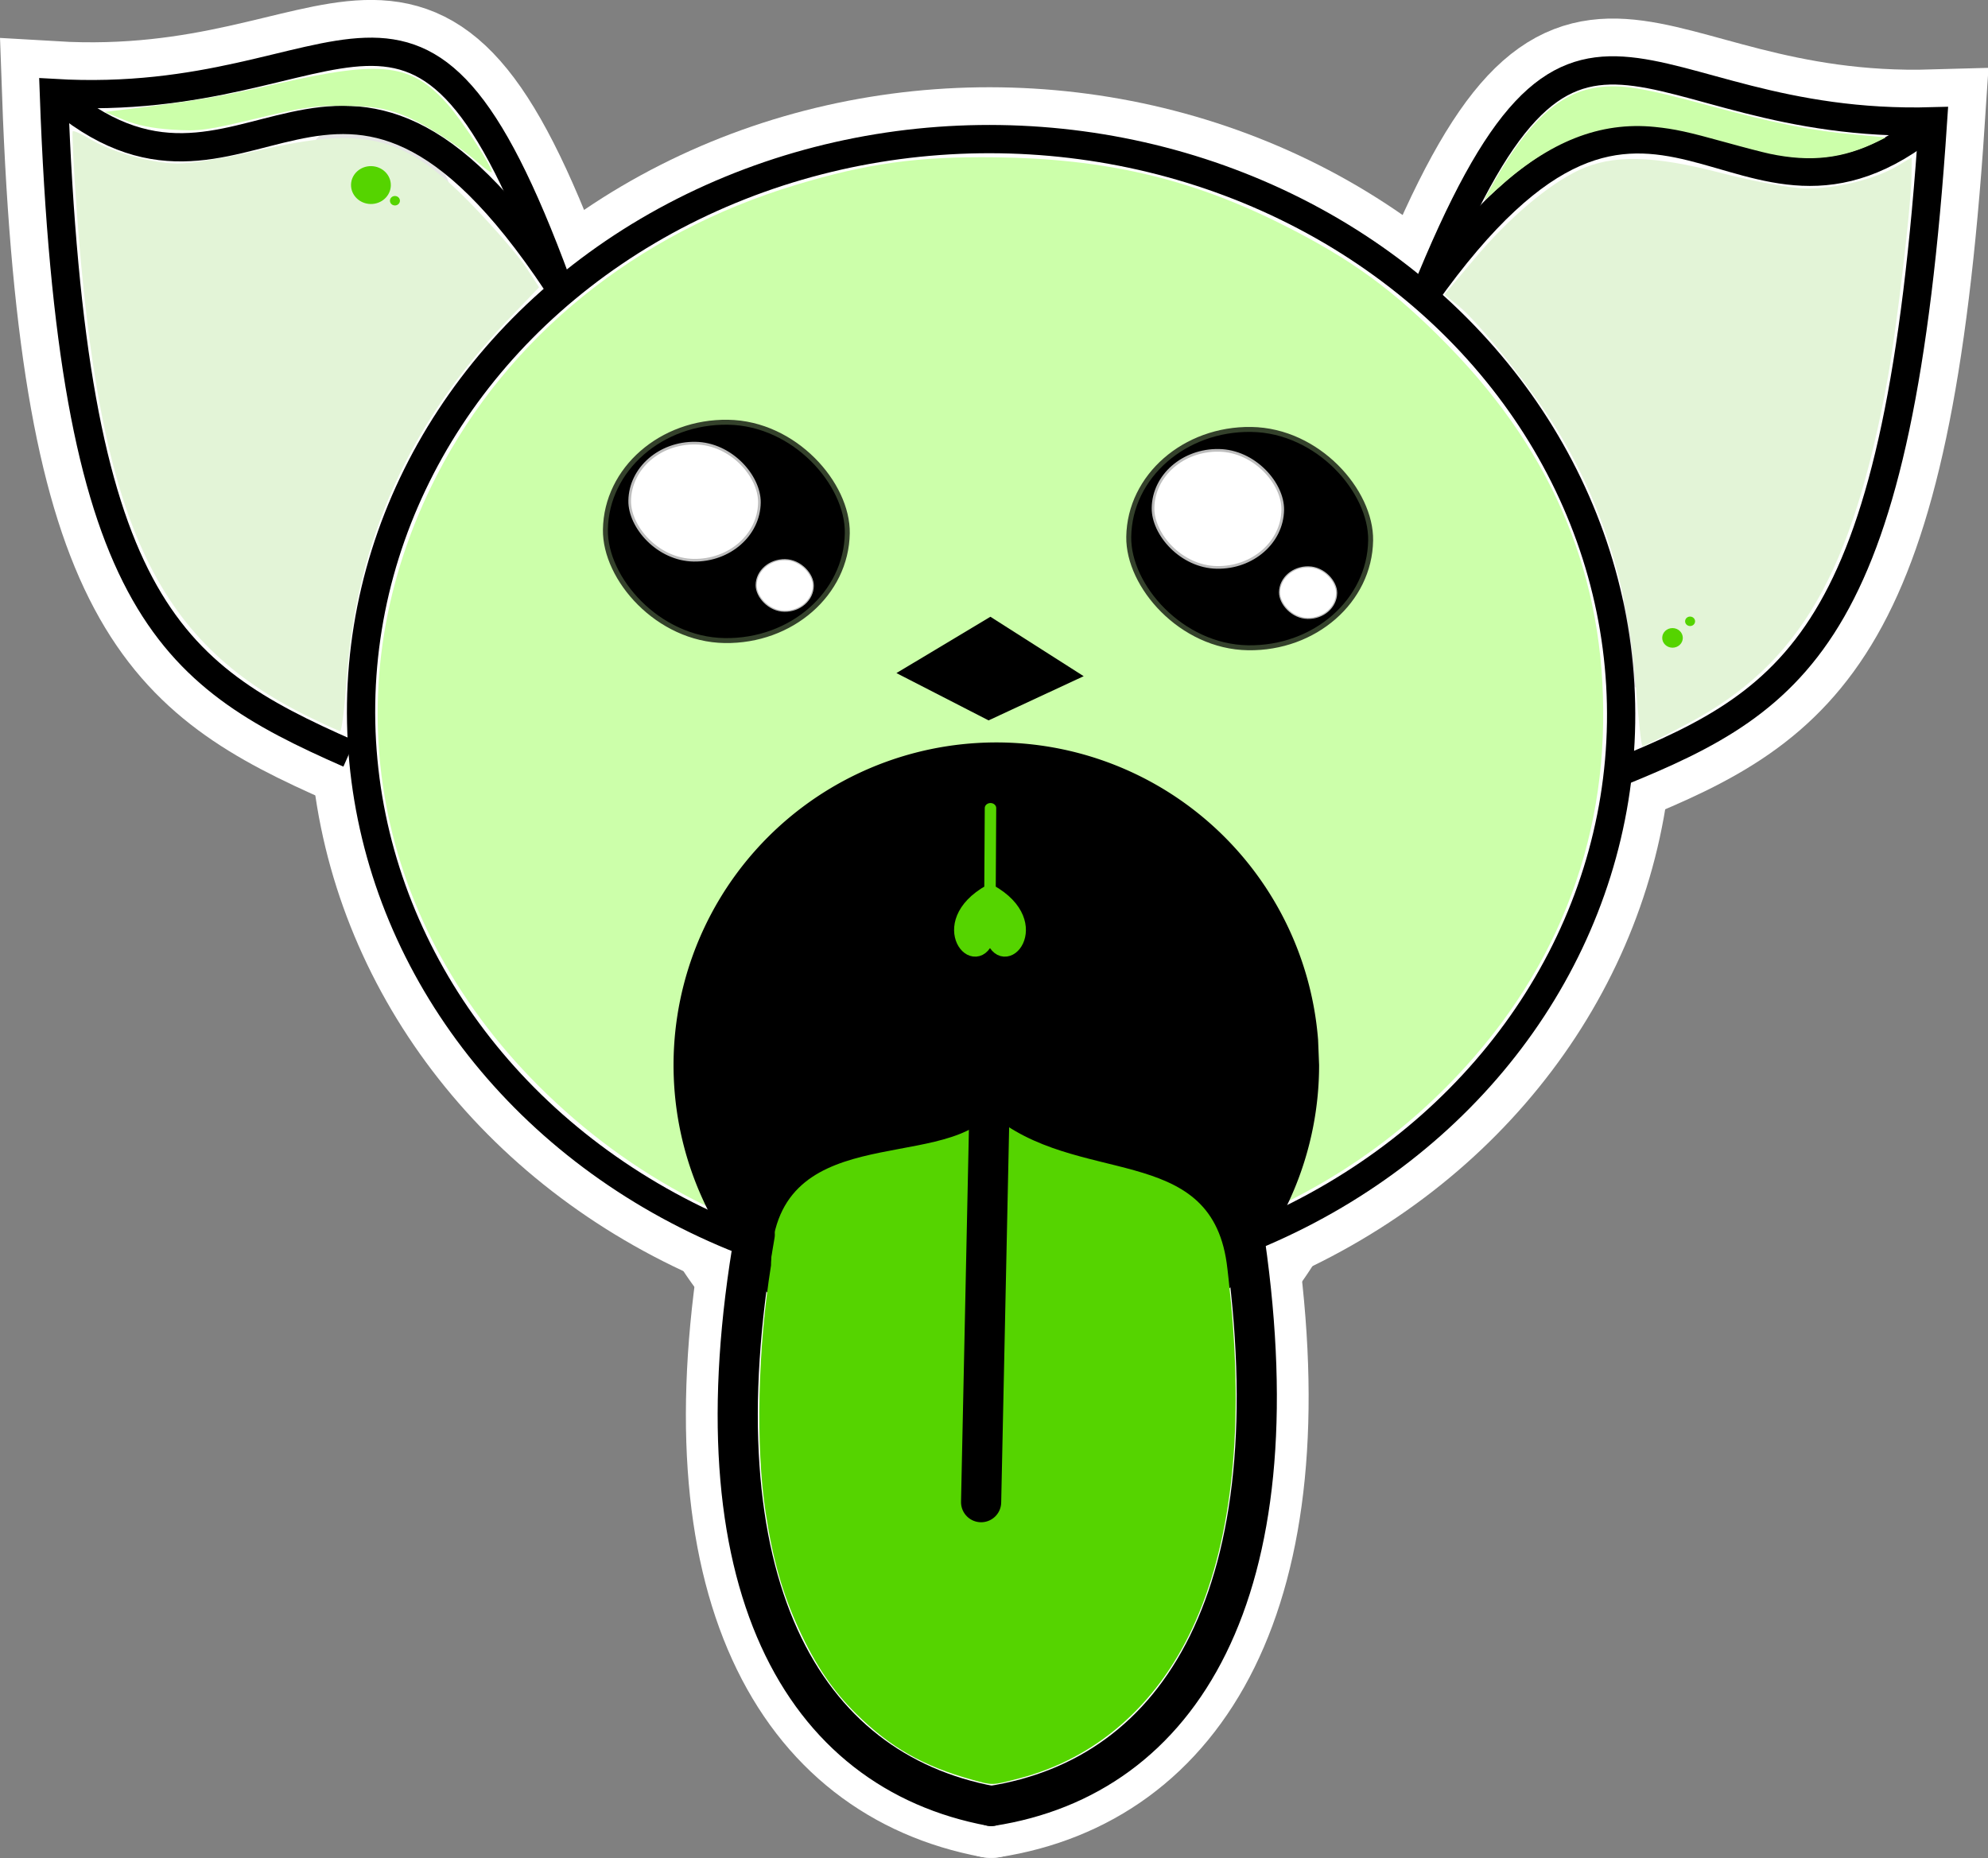 <?xml version="1.0" encoding="UTF-8" standalone="no"?>
<!-- Created with Inkscape (http://www.inkscape.org/) -->

<svg
   xmlns:dc="http://purl.org/dc/elements/1.1/"
   xmlns:cc="http://creativecommons.org/ns#"
   xmlns:rdf="http://www.w3.org/1999/02/22-rdf-syntax-ns#"
   xmlns:svg="http://www.w3.org/2000/svg"
   xmlns="http://www.w3.org/2000/svg"
   xmlns:sodipodi="http://sodipodi.sourceforge.net/DTD/sodipodi-0.dtd"
   xmlns:inkscape="http://www.inkscape.org/namespaces/inkscape"
   width="111.595mm"
   height="104.318mm"
   viewBox="0 0 111.595 104.318"
   version="1.1"
   id="svg1"
   inkscape:version="0.92.3 (2405546, 2018-03-11)"
   sodipodi:docname="superlechouille_tete_boucheouverte_hover.svg">
  <rect x="0" y="0" width="111.595" height="104.318" fill="#808080" stroke="none"/>
  <sodipodi:namedview
     id="namedview1"
     pagecolor="#ffffff"
     bordercolor="#000000"
     borderopacity="0.25"
     inkscape:showpageshadow="2"
     inkscape:pageopacity="0.0"
     inkscape:pagecheckerboard="0"
     inkscape:deskcolor="#d1d1d1"
     inkscape:document-units="mm"
     inkscape:zoom="1.4972397"
     inkscape:cx="273.18363"
     inkscape:cy="246.3321"
     inkscape:window-width="1853"
     inkscape:window-height="1025"
     inkscape:window-x="67"
     inkscape:window-y="27"
     inkscape:window-maximized="1"
     inkscape:current-layer="g2183"
     showgrid="false"
     showguides="true"
     inkscape:guide-bbox="true">
    <sodipodi:guide
       position="-44.179,67.406"
       orientation="1,0"
       id="guide1203"
       inkscape:locked="false" />
  </sodipodi:namedview>
  <defs
     id="defs1" />
  <g
     inkscape:label="Calque 1"
     inkscape:groupmode="layer"
     id="layer1"
     transform="translate(240.958,-1.826)">
    <flowRoot
       xml:space="preserve"
       id="flowRoot853"
       style="font-style:normal;font-variant:normal;font-weight:normal;font-stretch:normal;font-size:40px;line-height:0.5;font-family:'1960s Hippie';-inkscape-font-specification:'1960s Hippie';letter-spacing:0px;word-spacing:0px"
       transform="matrix(0.265,0,0,0.265,-112.977,-29.104)"><flowRegion
         id="flowRegion855"><rect
           id="rect857"
           width="274.571"
           height="200.127"
           x="33.838"
           y="87.649" /></flowRegion><flowPara
         id="flowPara859" /></flowRoot>    <path
       style="fill:#e3f4d7;fill-opacity:1;stroke:none;stroke-width:4.102;stroke-linecap:round;stroke-linejoin:bevel;stroke-miterlimit:4;stroke-dasharray:none;stroke-dashoffset:0;stroke-opacity:1"
       d=""
       id="path1204"
       inkscape:connector-curvature="0"
       transform="matrix(0.265,0,0,0.265,-107.706,-25.086)" />
    <g
       id="g1942">
      <g
         transform="translate(-2.979,2.363)"
         id="g1857" />
      <g
         id="g2183">
        <g
           transform="rotate(0.878,-100.708,-2592.025)"
           id="g1843-5-5"
           style="stroke:#ffffff;stroke-width:5.821;stroke-miterlimit:8.5;stroke-dasharray:none;stroke-opacity:1">
          <g
             id="g1345-4-4"
             transform="matrix(1.196,0,0,1.196,20.625,-77.57)"
             style="stroke:#ffffff;stroke-width:4.867;stroke-miterlimit:8.5;stroke-dasharray:none;stroke-opacity:1">
            <ellipse
               ry="0.222"
               rx="0.234"
               cy="95.875"
               cx="-105.706"
               id="path1238-1-4-8-9-1"
               style="fill:#55d400;fill-opacity:1;stroke:#ffffff;stroke-width:4.867;stroke-linecap:round;stroke-linejoin:bevel;stroke-miterlimit:8.5;stroke-dasharray:none;stroke-dashoffset:0;stroke-opacity:1" />
            <ellipse
               ry="0.46"
               rx="0.483"
               cy="96.666"
               cx="-106.519"
               id="path1238-1-4-9-7-2-5"
               style="fill:#55d400;fill-opacity:1;stroke:#ffffff;stroke-width:4.867;stroke-linecap:round;stroke-linejoin:bevel;stroke-miterlimit:8.5;stroke-dasharray:none;stroke-dashoffset:0;stroke-opacity:1" />
          </g>
          <g
             id="g1345-0-5-5"
             transform="matrix(1.196,0,0,1.196,-52.431,-100.067)"
             style="stroke:#ffffff;stroke-width:4.867;stroke-miterlimit:8.5;stroke-dasharray:none;stroke-opacity:1">
            <ellipse
               ry="0.889"
               rx="0.934"
               cy="95.157"
               cx="-106.844"
               id="path1238-1-5-4-7-4"
               style="fill:#55d400;fill-opacity:1;stroke:#ffffff;stroke-width:4.867;stroke-linecap:round;stroke-linejoin:bevel;stroke-miterlimit:8.5;stroke-dasharray:none;stroke-dashoffset:0;stroke-opacity:1" />
            <ellipse
               ry="0.222"
               rx="0.234"
               cy="95.875"
               cx="-105.706"
               id="path1238-1-4-8-8-4-9"
               style="fill:#55d400;fill-opacity:1;stroke:#ffffff;stroke-width:4.867;stroke-linecap:round;stroke-linejoin:bevel;stroke-miterlimit:8.5;stroke-dasharray:none;stroke-dashoffset:0;stroke-opacity:1" />
          </g>
        </g>
        <path
           style="fill:#e3f4d7;fill-opacity:1;stroke:#ffffff;stroke-width:5.821;stroke-linecap:round;stroke-linejoin:bevel;stroke-miterlimit:8.5;stroke-dasharray:none;stroke-dashoffset:0;stroke-opacity:1"
           d="m -149.129,40.339 c -0.402,-5.422 -1.818,-10.056 -4.366,-14.289 -1.336,-2.219 -4.416,-6.101 -5.593,-7.05 l -0.789,-0.636 1.7,-2.021 c 1.915,-2.276 4.127,-4.153 5.848,-4.964 1.879,-0.885 4.159,-0.839 7.993,0.162 1.776,0.463 3.902,0.853 4.726,0.865 1.686,0.026 3.874,-0.506 5.128,-1.246 l 0.839,-0.495 -0.017,1.136 c -0.025,1.651 -0.851,8.62 -1.338,11.293 -1.987,10.905 -4.945,16.022 -11.18,19.336 -1.351,0.718 -2.511,1.305 -2.578,1.304 -0.067,-10e-4 -0.235,-1.529 -0.373,-3.395 z"
           id="path1186-8"
           inkscape:connector-curvature="0" />
        <path
           style="fill:#e3f4d7;fill-opacity:1;stroke:#ffffff;stroke-width:5.821;stroke-linecap:round;stroke-linejoin:bevel;stroke-miterlimit:8.5;stroke-dasharray:none;stroke-dashoffset:0;stroke-opacity:1"
           d="m -223.646,42.064 c -8.666,-4.263 -11.744,-11.006 -13.012,-28.501 -0.17,-2.352 -0.268,-4.316 -0.217,-4.366 0.051,-0.05 0.478,0.141 0.949,0.423 1.248,0.749 3.431,1.364 4.925,1.387 0.717,0.011 2.744,-0.315 4.506,-0.724 6.134,-1.424 8.306,-0.85 12.206,3.223 1.194,1.247 2.49,2.758 2.881,3.358 l 0.711,1.091 -1.756,1.835 c -5.51,5.756 -8.483,12.362 -9.038,20.079 -0.119,1.651 -0.285,3.002 -0.368,3 -0.084,-0.001 -0.887,-0.364 -1.785,-0.806 z"
           id="path1184-3"
           inkscape:connector-curvature="0" />
        <path
           style="fill:#ccffaa;fill-opacity:1;stroke:#ffffff;stroke-width:5.821;stroke-linecap:round;stroke-linejoin:bevel;stroke-miterlimit:8.5;stroke-dasharray:none;stroke-dashoffset:0;stroke-opacity:1"
           d="m -191.758,72.617 c -7.372,-1.31 -13.772,-4.627 -18.98,-9.834 -9.487,-9.487 -11.675,-22.666 -5.691,-34.284 4.008,-7.782 11.17,-13.578 20.126,-16.286 4.034,-1.22 6.862,-1.611 11.239,-1.555 6.128,0.078 10.893,1.186 15.959,3.709 3.985,1.985 6.416,3.757 9.494,6.921 5.937,6.103 8.769,13.027 8.645,21.135 -0.126,8.244 -3.556,15.66 -9.964,21.542 -4.692,4.307 -10.565,7.213 -17.408,8.615 -2.71,0.555 -10.39,0.577 -13.42,0.038 z"
           id="path1182-8"
           inkscape:connector-curvature="0" />
        <ellipse
           style="fill:none;fill-opacity:1;stroke:#ffffff;stroke-width:5.821;stroke-linecap:round;stroke-linejoin:bevel;stroke-miterlimit:8.5;stroke-dasharray:none;stroke-dashoffset:0;stroke-opacity:1"
           id="path1069-5"
           cx="-184.66"
           cy="44.705"
           rx="35.368"
           ry="32.234"
           transform="rotate(0.878)" />
        <g
           style="stroke:#ffffff;stroke-width:5.821;stroke-miterlimit:8.5;stroke-dasharray:none;stroke-opacity:1"
           id="g1151-2"
           transform="rotate(0.878,-498.232,-180.32)">
          <path
             sodipodi:nodetypes="ccc"
             inkscape:connector-curvature="0"
             id="path1145-2"
             d="m -217.955,39.874 c -10.276,-4.336 -15.677,-8.247 -17.139,-36.835 16.903,0.741 20.197,-11.03 28.394,10.232"
             style="fill:none;stroke:#ffffff;stroke-width:5.821;stroke-linecap:butt;stroke-linejoin:miter;stroke-miterlimit:8.5;stroke-dasharray:none;stroke-opacity:1" />
          <path
             sodipodi:nodetypes="cc"
             inkscape:connector-curvature="0"
             id="path1147-2"
             d="M -206.7,13.271 C -219.536,-5.404 -224.088,12.429 -235.094,3.039"
             style="fill:none;stroke:#ffffff;stroke-width:5.821;stroke-linecap:butt;stroke-linejoin:miter;stroke-miterlimit:8.5;stroke-dasharray:none;stroke-opacity:1" />
        </g>
        <g
           style="stroke:#ffffff;stroke-width:5.821;stroke-miterlimit:8.5;stroke-dasharray:none;stroke-opacity:1"
           transform="matrix(-1,-0.015,-0.015,1,-367.499,2.072)"
           id="g1151-0-7">
          <path
             sodipodi:nodetypes="ccc"
             inkscape:connector-curvature="0"
             id="path1145-0-0"
             d="m -217.955,39.874 c -10.276,-4.336 -15.677,-8.247 -17.139,-36.835 16.903,0.741 20.197,-11.03 28.394,10.232"
             style="fill:none;stroke:#ffffff;stroke-width:5.821;stroke-linecap:butt;stroke-linejoin:miter;stroke-miterlimit:8.5;stroke-dasharray:none;stroke-opacity:1" />
          <path
             sodipodi:nodetypes="cc"
             inkscape:connector-curvature="0"
             id="path1147-4-3"
             d="M -206.7,13.271 C -219.536,-5.404 -224.088,12.429 -235.094,3.039"
             style="fill:none;stroke:#ffffff;stroke-width:5.821;stroke-linecap:butt;stroke-linejoin:miter;stroke-miterlimit:8.5;stroke-dasharray:none;stroke-opacity:1" />
        </g>
        <g
           style="stroke:#ffffff;stroke-width:5.821;stroke-miterlimit:8.5;stroke-dasharray:none;stroke-opacity:1"
           id="g1202-4"
           transform="rotate(0.878,-1722.169,-5607.492)">
          <path
             sodipodi:nodetypes="ccccc"
             inkscape:connector-curvature="0"
             id="path1135-6"
             d="m -103.741,15.459 4.684,-2.906 4.737,2.918 -4.75,2.297 z"
             style="fill:#000000;stroke:#ffffff;stroke-width:5.821;stroke-linecap:butt;stroke-linejoin:miter;stroke-miterlimit:8.5;stroke-dasharray:none;stroke-opacity:1" />
        </g>
        <path
           style="fill:#ccffaa;fill-opacity:1;stroke:#ffffff;stroke-width:5.821;stroke-linecap:round;stroke-linejoin:bevel;stroke-miterlimit:8.5;stroke-dasharray:none;stroke-dashoffset:0;stroke-opacity:1"
           d="m -214.053,11.016 c -1.245,-1.099 -3.248,-2.356 -4.435,-2.784 -0.97,-0.35 -1.594,-0.443 -3.112,-0.464 -1.644,-0.023 -2.311,0.073 -4.968,0.71 -2.798,0.672 -3.214,0.727 -4.713,0.628 -1.145,-0.076 -1.972,-0.244 -2.723,-0.553 l -1.079,-0.445 1.087,-0.13 c 3.953,-0.472 5.36,-0.71 8.645,-1.459 5.84,-1.333 7.489,-1.131 9.522,1.163 0.858,0.968 2.611,3.677 2.469,3.815 -0.039,0.038 -0.351,-0.179 -0.694,-0.482 z"
           id="path1206-3"
           inkscape:connector-curvature="0" />
        <path
           style="fill:#ccffaa;fill-opacity:1;stroke:#ffffff;stroke-width:5.821;stroke-linecap:round;stroke-linejoin:bevel;stroke-miterlimit:8.5;stroke-dasharray:none;stroke-dashoffset:0;stroke-opacity:1"
           d="m -157.636,13.047 c 7e-4,-0.029 0.203,-0.409 0.45,-0.845 2.006,-3.545 3.757,-5.169 5.894,-5.467 1.338,-0.186 2.529,0.007 6.24,1.013 3.683,0.998 5.868,1.431 8.257,1.635 0.545,0.047 1.148,0.103 1.341,0.125 l 0.351,0.04 -0.419,0.208 c -1.973,0.978 -3.788,1.188 -6.093,0.704 -0.356,-0.075 -1.467,-0.363 -2.47,-0.642 -2.133,-0.592 -2.867,-0.752 -3.977,-0.865 -3.066,-0.311 -5.915,0.81 -8.847,3.481 -0.401,0.366 -0.729,0.641 -0.728,0.612 z"
           id="path1210-6"
           inkscape:connector-curvature="0" />
        <rect
           style="fill:#000000;fill-opacity:1;stroke:#ffffff;stroke-width:5.821;stroke-linejoin:bevel;stroke-miterlimit:8.5;stroke-dasharray:none;stroke-dashoffset:0;stroke-opacity:1"
           id="rect829-0-9-0-3-3-3"
           width="13.302"
           height="11.982"
           x="-176.947"
           y="28.689"
           ry="5.991"
           rx="6.651"
           transform="rotate(0.878)" />
        <rect
           style="fill:#ffffff;fill-opacity:1;stroke:#ffffff;stroke-width:5.821;stroke-linejoin:bevel;stroke-miterlimit:8.5;stroke-dasharray:none;stroke-dashoffset:0;stroke-opacity:1"
           id="rect829-0-9-3-62-2-5-3"
           width="7.133"
           height="6.425"
           x="-175.673"
           y="29.826"
           ry="3.212"
           rx="3.566"
           transform="rotate(0.878)" />
        <rect
           style="fill:#ffffff;fill-opacity:1;stroke:#ffffff;stroke-width:5.821;stroke-linejoin:bevel;stroke-miterlimit:8.5;stroke-dasharray:none;stroke-dashoffset:0;stroke-opacity:1"
           id="rect829-0-9-3-6-6-0-6-4"
           width="3.136"
           height="2.825"
           x="-168.54"
           y="36.25"
           ry="1.413"
           rx="1.568"
           transform="rotate(0.878)" />
        <rect
           style="fill:#000000;fill-opacity:1;stroke:#ffffff;stroke-width:5.821;stroke-linejoin:bevel;stroke-miterlimit:8.5;stroke-dasharray:none;stroke-dashoffset:0;stroke-opacity:1"
           id="rect829-0-9-0-3-3-4-4"
           width="13.302"
           height="11.982"
           x="-206.327"
           y="28.735"
           ry="5.991"
           rx="6.651"
           transform="rotate(0.878)" />
        <rect
           style="fill:#ffffff;fill-opacity:1;stroke:#ffffff;stroke-width:5.821;stroke-linejoin:bevel;stroke-miterlimit:8.5;stroke-dasharray:none;stroke-dashoffset:0;stroke-opacity:1"
           id="rect829-0-9-3-62-2-5-2-3"
           width="7.133"
           height="6.425"
           x="-205.053"
           y="29.872"
           ry="3.212"
           rx="3.566"
           transform="rotate(0.878)" />
        <rect
           style="fill:#ffffff;fill-opacity:1;stroke:#ffffff;stroke-width:5.821;stroke-linejoin:bevel;stroke-miterlimit:8.5;stroke-dasharray:none;stroke-dashoffset:0;stroke-opacity:1"
           id="rect829-0-9-3-6-6-0-6-9-9"
           width="3.136"
           height="2.825"
           x="-197.921"
           y="36.297"
           ry="1.413"
           rx="1.568"
           transform="rotate(0.878)" />
        <g
           style="stroke:#ffffff;stroke-width:5.821;stroke-miterlimit:8.5;stroke-dasharray:none;stroke-opacity:1"
           transform="rotate(0.878,-100.708,-2592.025)"
           id="g1843-7">
          <g
             style="stroke:#ffffff;stroke-width:4.867;stroke-miterlimit:8.5;stroke-dasharray:none;stroke-opacity:1"
             id="g1345-2"
             transform="matrix(1.196,0,0,1.196,20.625,-77.57)">
            <ellipse
               ry="0.222"
               rx="0.234"
               cy="95.875"
               cx="-105.706"
               id="path1238-1-4-8-5"
               style="fill:#55d400;fill-opacity:1;stroke:#ffffff;stroke-width:4.867;stroke-linecap:round;stroke-linejoin:bevel;stroke-miterlimit:8.5;stroke-dasharray:none;stroke-dashoffset:0;stroke-opacity:1" />
            <ellipse
               ry="0.46"
               rx="0.483"
               cy="96.666"
               cx="-106.519"
               id="path1238-1-4-9-7-8"
               style="fill:#55d400;fill-opacity:1;stroke:#ffffff;stroke-width:4.867;stroke-linecap:round;stroke-linejoin:bevel;stroke-miterlimit:8.5;stroke-dasharray:none;stroke-dashoffset:0;stroke-opacity:1" />
          </g>
          <g
             style="stroke:#ffffff;stroke-width:4.867;stroke-miterlimit:8.5;stroke-dasharray:none;stroke-opacity:1"
             id="g1345-0-9"
             transform="matrix(1.196,0,0,1.196,-52.431,-100.067)">
            <ellipse
               ry="0.889"
               rx="0.934"
               cy="95.157"
               cx="-106.844"
               id="path1238-1-5-4-0"
               style="fill:#55d400;fill-opacity:1;stroke:#ffffff;stroke-width:4.867;stroke-linecap:round;stroke-linejoin:bevel;stroke-miterlimit:8.5;stroke-dasharray:none;stroke-dashoffset:0;stroke-opacity:1" />
            <ellipse
               ry="0.222"
               rx="0.234"
               cy="95.875"
               cx="-105.706"
               id="path1238-1-4-8-8-2"
               style="fill:#55d400;fill-opacity:1;stroke:#ffffff;stroke-width:4.867;stroke-linecap:round;stroke-linejoin:bevel;stroke-miterlimit:8.5;stroke-dasharray:none;stroke-dashoffset:0;stroke-opacity:1" />
          </g>
        </g>
        <g
           style="stroke:#ffffff;stroke-width:5.821;stroke-miterlimit:8.5;stroke-dasharray:none;stroke-opacity:1"
           id="g970-4"
           transform="translate(80.472,-6.882)">
          <path
             sodipodi:open="true"
             d="m -247.383,68.511 a 18.119,18.119 0 0 1 -17.763,18.115 18.119,18.119 0 0 1 -18.461,-17.403 18.119,18.119 0 0 1 17.037,-18.799 18.119,18.119 0 0 1 19.13,16.665"
             sodipodi:end="6.2046072"
             sodipodi:start="0"
             sodipodi:ry="18.11858"
             sodipodi:rx="18.11858"
             sodipodi:cy="68.511444"
             sodipodi:cx="-265.50128"
             sodipodi:type="arc"
             id="path922-7"
             style="fill:#000000;fill-opacity:1;stroke:#ffffff;stroke-width:5.821;stroke-linecap:round;stroke-linejoin:bevel;stroke-miterlimit:8.5;stroke-dasharray:none;stroke-dashoffset:0;stroke-opacity:1" />
          <path
             sodipodi:nodetypes="cscsccccccscc"
             inkscape:connector-curvature="0"
             id="path1027-5-6"
             d="m -266.842,108.639 c -2.745,-0.756 -4.61,-1.815 -6.53,-3.71 -1.308,-1.291 -2.284,-2.731 -3.204,-4.729 -0.932,-2.024 -1.472,-3.915 -1.879,-6.588 -0.562,-3.688 -0.44,-9.213 0.305,-13.853 0.043,-8.25 9.471,-5.197 12.317,-8.532 0.418,-0.783 -0.089,-0.246 0,0 4.841,4.138 12.293,1.579 13.261,8.388 0.047,0.319 0.16,1.361 0.25,2.316 0.7,7.436 -0.035,13.591 -2.175,18.192 -2.03,4.367 -5.45,7.329 -9.742,8.44 -1.527,0.395 -1.45,0.393 -2.602,0.075 z"
             style="fill:#55d400;fill-opacity:1;stroke:#ffffff;stroke-width:5.821;stroke-linecap:round;stroke-linejoin:bevel;stroke-miterlimit:8.5;stroke-dasharray:none;stroke-dashoffset:0;stroke-opacity:1" />
          <path
             sodipodi:nodetypes="cc"
             inkscape:connector-curvature="0"
             id="path977-1-8-5"
             d="m -251.547,78.443 c 2.825,19.697 -3.607,30.018 -14.247,31.664"
             style="fill:none;stroke:#ffffff;stroke-width:5.821;stroke-linecap:round;stroke-linejoin:miter;stroke-miterlimit:8.5;stroke-dasharray:none;stroke-opacity:1" />
          <path
             sodipodi:nodetypes="cc"
             inkscape:connector-curvature="0"
             id="path977-1-9-0-7"
             d="m -279.063,78.021 c -3.427,19.602 2.686,30.114 13.27,32.086"
             style="fill:none;stroke:#ffffff;stroke-width:5.821;stroke-linecap:round;stroke-linejoin:miter;stroke-miterlimit:8.5;stroke-dasharray:none;stroke-opacity:1" />
          <path
             inkscape:connector-curvature="0"
             id="path1002-6-1"
             d="m -179.039,46.775 -0.136,23.296"
             style="fill:none;stroke:#ffffff;stroke-width:5.821;stroke-linecap:round;stroke-linejoin:miter;stroke-miterlimit:8.5;stroke-dasharray:none;stroke-opacity:1"
             transform="rotate(0.878,-1722.166,-5607.494)" />
        </g>
        <g
           style="stroke:#ffffff;stroke-width:13.169;stroke-miterlimit:8.5;stroke-dasharray:none;stroke-opacity:1"
           id="g1035-3"
           transform="matrix(0.395,0,0,0.495,-50.874,25.259)">
          <g
             style="stroke:#ffffff;stroke-width:15.326;stroke-miterlimit:8.5;stroke-dasharray:none;stroke-opacity:1"
             transform="matrix(1.027,0,0,0.719,29.474,35.613)"
             id="g1027-3">
            <path
               sodipodi:nodetypes="ccc"
               inkscape:connector-curvature="0"
               id="path974-3"
               d="m -360.213,12.105 -0.067,12.82 c -8.432,5.321 -1.767,14.222 -0.073,7.296"
               style="fill:none;stroke:#ffffff;stroke-width:15.326;stroke-linecap:round;stroke-linejoin:miter;stroke-miterlimit:8.5;stroke-dasharray:none;stroke-opacity:1" />
            <path
               sodipodi:nodetypes="cc"
               inkscape:connector-curvature="0"
               id="path974-4-8"
               d="m -360.28,24.925 c 8.432,5.321 1.767,14.222 0.073,7.296"
               style="fill:none;stroke:#ffffff;stroke-width:15.326;stroke-linecap:round;stroke-linejoin:miter;stroke-miterlimit:8.5;stroke-dasharray:none;stroke-opacity:1" />
          </g>
          <path
             transform="matrix(0.265,0,0,0.265,-321.43,8.708)"
             inkscape:connector-curvature="0"
             id="path1029-5"
             d="m -81.398,193.243 c -3.269,-1.617 -4.379,-6.612 -2.397,-10.782 1.3,-2.735 3.565,-5.14 7.008,-7.439 4.536,-3.03 4.624,-3.049 7.216,-1.6 7.838,4.383 11.693,10.353 10.22,15.824 -0.448,1.663 -2.301,3.868 -3.643,4.336 -1.866,0.65 -3.979,-1.047 -5.236,-4.204 -0.657,-1.65 -1.836,-2.411 -3.727,-2.403 -1.939,0.008 -2.786,0.634 -3.956,2.928 -1.899,3.724 -3.158,4.491 -5.484,3.341 z"
             style="fill:#55d400;fill-opacity:1;stroke:#ffffff;stroke-width:49.771;stroke-linecap:round;stroke-linejoin:bevel;stroke-miterlimit:8.5;stroke-dasharray:none;stroke-dashoffset:0;stroke-opacity:1" />
        </g>
        <g
           transform="rotate(0.878,-100.708,-2592.025)"
           id="g1843-5"
           style="stroke:#e5e5e5;stroke-width:5.821;stroke-miterlimit:4;stroke-dasharray:none;stroke-opacity:1">
          <g
             id="g1345-4"
             transform="matrix(1.196,0,0,1.196,20.625,-77.57)"
             style="stroke:#e5e5e5;stroke-width:4.867;stroke-miterlimit:4;stroke-dasharray:none;stroke-opacity:1">
            <ellipse
               ry="0.222"
               rx="0.234"
               cy="95.875"
               cx="-105.706"
               id="path1238-1-4-8-9"
               style="fill:#55d400;fill-opacity:1;stroke:#e5e5e5;stroke-width:4.867;stroke-linecap:round;stroke-linejoin:bevel;stroke-miterlimit:4;stroke-dasharray:none;stroke-dashoffset:0;stroke-opacity:1" />
            <ellipse
               ry="0.46"
               rx="0.483"
               cy="96.666"
               cx="-106.519"
               id="path1238-1-4-9-7-2"
               style="fill:#55d400;fill-opacity:1;stroke:#e5e5e5;stroke-width:4.867;stroke-linecap:round;stroke-linejoin:bevel;stroke-miterlimit:4;stroke-dasharray:none;stroke-dashoffset:0;stroke-opacity:1" />
          </g>
          <g
             id="g1345-0-5"
             transform="matrix(1.196,0,0,1.196,-52.431,-100.067)"
             style="stroke:#e5e5e5;stroke-width:4.867;stroke-miterlimit:4;stroke-dasharray:none;stroke-opacity:1">
            <ellipse
               ry="0.889"
               rx="0.934"
               cy="95.157"
               cx="-106.844"
               id="path1238-1-5-4-7"
               style="fill:#55d400;fill-opacity:1;stroke:#e5e5e5;stroke-width:4.867;stroke-linecap:round;stroke-linejoin:bevel;stroke-miterlimit:4;stroke-dasharray:none;stroke-dashoffset:0;stroke-opacity:1" />
            <ellipse
               ry="0.222"
               rx="0.234"
               cy="95.875"
               cx="-105.706"
               id="path1238-1-4-8-8-4"
               style="fill:#55d400;fill-opacity:1;stroke:#e5e5e5;stroke-width:4.867;stroke-linecap:round;stroke-linejoin:bevel;stroke-miterlimit:4;stroke-dasharray:none;stroke-dashoffset:0;stroke-opacity:1" />
          </g>
        </g>
        <path
           style="fill:#e3f4d7;fill-opacity:1;stroke:none;stroke-width:1.535;stroke-linecap:round;stroke-linejoin:bevel;stroke-miterlimit:4;stroke-dasharray:none;stroke-dashoffset:0;stroke-opacity:1"
           d="m -149.129,40.339 c -0.402,-5.422 -1.818,-10.056 -4.366,-14.289 -1.336,-2.219 -4.416,-6.101 -5.593,-7.05 l -0.789,-0.636 1.7,-2.021 c 1.915,-2.276 4.127,-4.153 5.848,-4.964 1.879,-0.885 4.159,-0.839 7.993,0.162 1.776,0.463 3.902,0.853 4.726,0.865 1.686,0.026 3.874,-0.506 5.128,-1.246 l 0.839,-0.495 -0.017,1.136 c -0.025,1.651 -0.851,8.62 -1.338,11.293 -1.987,10.905 -4.945,16.022 -11.18,19.336 -1.351,0.718 -2.511,1.305 -2.578,1.304 -0.067,-10e-4 -0.235,-1.529 -0.373,-3.395 z"
           id="path1186"
           inkscape:connector-curvature="0" />
        <path
           style="fill:#e3f4d7;fill-opacity:1;stroke:none;stroke-width:1.535;stroke-linecap:round;stroke-linejoin:bevel;stroke-miterlimit:4;stroke-dasharray:none;stroke-dashoffset:0;stroke-opacity:1"
           d="m -223.646,42.064 c -8.666,-4.263 -11.744,-11.006 -13.012,-28.501 -0.17,-2.352 -0.268,-4.316 -0.217,-4.366 0.051,-0.05 0.478,0.141 0.949,0.423 1.248,0.749 3.431,1.364 4.925,1.387 0.717,0.011 2.744,-0.315 4.506,-0.724 6.134,-1.424 8.306,-0.85 12.206,3.223 1.194,1.247 2.49,2.758 2.881,3.358 l 0.711,1.091 -1.756,1.835 c -5.51,5.756 -8.483,12.362 -9.038,20.079 -0.119,1.651 -0.285,3.002 -0.368,3 -0.084,-0.001 -0.887,-0.364 -1.785,-0.806 z"
           id="path1184"
           inkscape:connector-curvature="0" />
        <path
           style="fill:#ccffaa;fill-opacity:1;stroke:none;stroke-width:1.535;stroke-linecap:round;stroke-linejoin:bevel;stroke-miterlimit:4;stroke-dasharray:none;stroke-dashoffset:0;stroke-opacity:1"
           d="m -191.758,72.617 c -7.372,-1.31 -13.772,-4.627 -18.98,-9.834 -9.487,-9.487 -11.675,-22.666 -5.691,-34.284 4.008,-7.782 11.17,-13.578 20.126,-16.286 4.034,-1.22 6.862,-1.611 11.239,-1.555 6.128,0.078 10.893,1.186 15.959,3.709 3.985,1.985 6.416,3.757 9.494,6.921 5.937,6.103 8.769,13.027 8.645,21.135 -0.126,8.244 -3.556,15.66 -9.964,21.542 -4.692,4.307 -10.565,7.213 -17.408,8.615 -2.71,0.555 -10.39,0.577 -13.42,0.038 z"
           id="path1182"
           inkscape:connector-curvature="0" />
        <ellipse
           style="fill:none;fill-opacity:1;stroke:#000000;stroke-width:1.587;stroke-linecap:round;stroke-linejoin:bevel;stroke-miterlimit:4;stroke-dasharray:none;stroke-dashoffset:0;stroke-opacity:1"
           id="path1069"
           cx="-184.66"
           cy="44.705"
           rx="35.368"
           ry="32.234"
           transform="rotate(0.878)" />
        <g
           id="g1151"
           transform="rotate(0.878,-498.232,-180.32)">
          <path
             sodipodi:nodetypes="ccc"
             inkscape:connector-curvature="0"
             id="path1145"
             d="m -217.955,39.874 c -10.276,-4.336 -15.677,-8.247 -17.139,-36.835 16.903,0.741 20.197,-11.03 28.394,10.232"
             style="fill:none;stroke:#000000;stroke-width:1.587;stroke-linecap:butt;stroke-linejoin:miter;stroke-miterlimit:4;stroke-dasharray:none;stroke-opacity:1" />
          <path
             sodipodi:nodetypes="cc"
             inkscape:connector-curvature="0"
             id="path1147"
             d="M -206.7,13.271 C -219.536,-5.404 -224.088,12.429 -235.094,3.039"
             style="fill:none;stroke:#000000;stroke-width:1.587;stroke-linecap:butt;stroke-linejoin:miter;stroke-miterlimit:4;stroke-dasharray:none;stroke-opacity:1" />
        </g>
        <g
           transform="matrix(-1,-0.015,-0.015,1,-367.499,2.072)"
           id="g1151-0">
          <path
             sodipodi:nodetypes="ccc"
             inkscape:connector-curvature="0"
             id="path1145-0"
             d="m -217.955,39.874 c -10.276,-4.336 -15.677,-8.247 -17.139,-36.835 16.903,0.741 20.197,-11.03 28.394,10.232"
             style="fill:none;stroke:#000000;stroke-width:1.587;stroke-linecap:butt;stroke-linejoin:miter;stroke-miterlimit:4;stroke-dasharray:none;stroke-opacity:1" />
          <path
             sodipodi:nodetypes="cc"
             inkscape:connector-curvature="0"
             id="path1147-4"
             d="M -206.7,13.271 C -219.536,-5.404 -224.088,12.429 -235.094,3.039"
             style="fill:none;stroke:#000000;stroke-width:1.587;stroke-linecap:butt;stroke-linejoin:miter;stroke-miterlimit:4;stroke-dasharray:none;stroke-opacity:1" />
        </g>
        <g
           id="g1202"
           transform="rotate(0.878,-1722.169,-5607.492)">
          <path
             sodipodi:nodetypes="ccccc"
             inkscape:connector-curvature="0"
             id="path1135"
             d="m -103.741,15.459 4.684,-2.906 4.737,2.918 -4.75,2.297 z"
             style="fill:#000000;stroke:#000000;stroke-width:0.528;stroke-linecap:butt;stroke-linejoin:miter;stroke-miterlimit:4;stroke-dasharray:none;stroke-opacity:1" />
        </g>
        <path
           style="fill:#ccffaa;fill-opacity:1;stroke:none;stroke-width:1.085;stroke-linecap:round;stroke-linejoin:bevel;stroke-miterlimit:4;stroke-dasharray:none;stroke-dashoffset:0;stroke-opacity:1"
           d="m -214.053,11.016 c -1.245,-1.099 -3.248,-2.356 -4.435,-2.784 -0.97,-0.35 -1.594,-0.443 -3.112,-0.464 -1.644,-0.023 -2.311,0.073 -4.968,0.71 -2.798,0.672 -3.214,0.727 -4.713,0.628 -1.145,-0.076 -1.972,-0.244 -2.723,-0.553 l -1.079,-0.445 1.087,-0.13 c 3.953,-0.472 5.36,-0.71 8.645,-1.459 5.84,-1.333 7.489,-1.131 9.522,1.163 0.858,0.968 2.611,3.677 2.469,3.815 -0.039,0.038 -0.351,-0.179 -0.694,-0.482 z"
           id="path1206"
           inkscape:connector-curvature="0" />
        <path
           style="fill:#ccffaa;fill-opacity:1;stroke:none;stroke-width:0.384;stroke-linecap:round;stroke-linejoin:bevel;stroke-miterlimit:4;stroke-dasharray:none;stroke-dashoffset:0;stroke-opacity:1"
           d="m -157.636,13.047 c 7e-4,-0.029 0.203,-0.409 0.45,-0.845 2.006,-3.545 3.757,-5.169 5.894,-5.467 1.338,-0.186 2.529,0.007 6.24,1.013 3.683,0.998 5.868,1.431 8.257,1.635 0.545,0.047 1.148,0.103 1.341,0.125 l 0.351,0.04 -0.419,0.208 c -1.973,0.978 -3.788,1.188 -6.093,0.704 -0.356,-0.075 -1.467,-0.363 -2.47,-0.642 -2.133,-0.592 -2.867,-0.752 -3.977,-0.865 -3.066,-0.311 -5.915,0.81 -8.847,3.481 -0.401,0.366 -0.729,0.641 -0.728,0.612 z"
           id="path1210"
           inkscape:connector-curvature="0" />
        <rect
           style="fill:#000000;fill-opacity:1;stroke:#000000;stroke-width:0.556;stroke-linejoin:bevel;stroke-miterlimit:10;stroke-dasharray:none;stroke-dashoffset:0;stroke-opacity:0.744"
           id="rect829-0-9-0-3-3"
           width="13.302"
           height="11.982"
           x="-176.947"
           y="28.689"
           ry="5.991"
           rx="6.651"
           transform="rotate(0.878)" />
        <rect
           style="fill:#ffffff;fill-opacity:1;stroke:#ffffff;stroke-width:0.298;stroke-linejoin:bevel;stroke-miterlimit:10;stroke-dasharray:none;stroke-dashoffset:0;stroke-opacity:0.744"
           id="rect829-0-9-3-62-2-5"
           width="7.133"
           height="6.425"
           x="-175.673"
           y="29.826"
           ry="3.212"
           rx="3.566"
           transform="rotate(0.878)" />
        <rect
           style="fill:#ffffff;fill-opacity:1;stroke:#ffffff;stroke-width:0.131;stroke-linejoin:bevel;stroke-miterlimit:10;stroke-dasharray:none;stroke-dashoffset:0;stroke-opacity:0.744"
           id="rect829-0-9-3-6-6-0-6"
           width="3.136"
           height="2.825"
           x="-168.54"
           y="36.25"
           ry="1.413"
           rx="1.568"
           transform="rotate(0.878)" />
        <rect
           style="fill:#000000;fill-opacity:1;stroke:#000000;stroke-width:0.556;stroke-linejoin:bevel;stroke-miterlimit:10;stroke-dasharray:none;stroke-dashoffset:0;stroke-opacity:0.744"
           id="rect829-0-9-0-3-3-4"
           width="13.302"
           height="11.982"
           x="-206.327"
           y="28.735"
           ry="5.991"
           rx="6.651"
           transform="rotate(0.878)" />
        <rect
           style="fill:#ffffff;fill-opacity:1;stroke:#ffffff;stroke-width:0.298;stroke-linejoin:bevel;stroke-miterlimit:10;stroke-dasharray:none;stroke-dashoffset:0;stroke-opacity:0.744"
           id="rect829-0-9-3-62-2-5-2"
           width="7.133"
           height="6.425"
           x="-205.053"
           y="29.872"
           ry="3.212"
           rx="3.566"
           transform="rotate(0.878)" />
        <rect
           style="fill:#ffffff;fill-opacity:1;stroke:#ffffff;stroke-width:0.131;stroke-linejoin:bevel;stroke-miterlimit:10;stroke-dasharray:none;stroke-dashoffset:0;stroke-opacity:0.744"
           id="rect829-0-9-3-6-6-0-6-9"
           width="3.136"
           height="2.825"
           x="-197.921"
           y="36.297"
           ry="1.413"
           rx="1.568"
           transform="rotate(0.878)" />
        <g
           transform="rotate(0.878,-100.708,-2592.025)"
           id="g1843">
          <g
             id="g1345"
             transform="matrix(1.196,0,0,1.196,20.625,-77.57)">
            <ellipse
               ry="0.222"
               rx="0.234"
               cy="95.875"
               cx="-105.706"
               id="path1238-1-4-8"
               style="fill:#55d400;fill-opacity:1;stroke:none;stroke-width:0.139;stroke-linecap:round;stroke-linejoin:bevel;stroke-miterlimit:4;stroke-dasharray:none;stroke-dashoffset:0;stroke-opacity:1" />
            <ellipse
               ry="0.46"
               rx="0.483"
               cy="96.666"
               cx="-106.519"
               id="path1238-1-4-9-7"
               style="fill:#55d400;fill-opacity:1;stroke:none;stroke-width:0.288;stroke-linecap:round;stroke-linejoin:bevel;stroke-miterlimit:4;stroke-dasharray:none;stroke-dashoffset:0;stroke-opacity:1" />
          </g>
          <g
             id="g1345-0"
             transform="matrix(1.196,0,0,1.196,-52.431,-100.067)">
            <ellipse
               ry="0.889"
               rx="0.934"
               cy="95.157"
               cx="-106.844"
               id="path1238-1-5-4"
               style="fill:#55d400;fill-opacity:1;stroke:none;stroke-width:0.557;stroke-linecap:round;stroke-linejoin:bevel;stroke-miterlimit:4;stroke-dasharray:none;stroke-dashoffset:0;stroke-opacity:1" />
            <ellipse
               ry="0.222"
               rx="0.234"
               cy="95.875"
               cx="-105.706"
               id="path1238-1-4-8-8"
               style="fill:#55d400;fill-opacity:1;stroke:none;stroke-width:0.139;stroke-linecap:round;stroke-linejoin:bevel;stroke-miterlimit:4;stroke-dasharray:none;stroke-dashoffset:0;stroke-opacity:1" />
          </g>
        </g>
        <g
           id="g970"
           transform="translate(80.472,-6.882)">
          <path
             sodipodi:open="true"
             d="m -247.383,68.511 a 18.119,18.119 0 0 1 -17.763,18.115 18.119,18.119 0 0 1 -18.461,-17.403 18.119,18.119 0 0 1 17.037,-18.799 18.119,18.119 0 0 1 19.13,16.665"
             sodipodi:end="6.2046072"
             sodipodi:start="0"
             sodipodi:ry="18.11858"
             sodipodi:rx="18.11858"
             sodipodi:cy="68.511444"
             sodipodi:cx="-265.50128"
             sodipodi:type="arc"
             id="path922"
             style="fill:#000000;fill-opacity:1;stroke:none;stroke-width:5.821;stroke-linecap:round;stroke-linejoin:bevel;stroke-miterlimit:4;stroke-dasharray:none;stroke-dashoffset:0;stroke-opacity:1" />
          <path
             sodipodi:nodetypes="cscsccccccscc"
             inkscape:connector-curvature="0"
             id="path1027-5"
             d="m -266.842,108.639 c -2.745,-0.756 -4.61,-1.815 -6.53,-3.71 -1.308,-1.291 -2.284,-2.731 -3.204,-4.729 -0.932,-2.024 -1.472,-3.915 -1.879,-6.588 -0.562,-3.688 -0.44,-9.213 0.305,-13.853 0.043,-8.25 9.471,-5.197 12.317,-8.532 0.418,-0.783 -0.089,-0.246 0,0 4.841,4.138 12.293,1.579 13.261,8.388 0.047,0.319 0.16,1.361 0.25,2.316 0.7,7.436 -0.035,13.591 -2.175,18.192 -2.03,4.367 -5.45,7.329 -9.742,8.44 -1.527,0.395 -1.45,0.393 -2.602,0.075 z"
             style="fill:#55d400;fill-opacity:1;stroke:none;stroke-width:0.385;stroke-linecap:round;stroke-linejoin:bevel;stroke-miterlimit:4;stroke-dasharray:none;stroke-dashoffset:0;stroke-opacity:1" />
          <path
             sodipodi:nodetypes="cc"
             inkscape:connector-curvature="0"
             id="path977-1-8"
             d="m -251.547,78.443 c 2.825,19.697 -3.607,30.018 -14.247,31.664"
             style="fill:none;stroke:#000000;stroke-width:2.255;stroke-linecap:round;stroke-linejoin:miter;stroke-miterlimit:4;stroke-dasharray:none;stroke-opacity:1" />
          <path
             sodipodi:nodetypes="cc"
             inkscape:connector-curvature="0"
             id="path977-1-9-0"
             d="m -279.063,78.021 c -3.427,19.602 2.686,30.114 13.27,32.086"
             style="fill:none;stroke:#000000;stroke-width:2.255;stroke-linecap:round;stroke-linejoin:miter;stroke-miterlimit:4;stroke-dasharray:none;stroke-opacity:1" />
          <path
             inkscape:connector-curvature="0"
             id="path1002-6"
             d="m -179.039,46.775 -0.136,23.296"
             style="fill:none;stroke:#000000;stroke-width:2.255;stroke-linecap:round;stroke-linejoin:miter;stroke-miterlimit:4;stroke-dasharray:none;stroke-opacity:1"
             transform="rotate(0.878,-1722.166,-5607.494)" />
        </g>
        <g
           id="g1035"
           transform="matrix(0.395,0,0,0.495,-50.874,25.259)">
          <g
             transform="matrix(1.027,0,0,0.719,29.474,35.613)"
             id="g1027">
            <path
               sodipodi:nodetypes="ccc"
               inkscape:connector-curvature="0"
               id="path974"
               d="m -360.213,12.105 -0.067,12.82 c -8.432,5.321 -1.767,14.222 -0.073,7.296"
               style="fill:none;stroke:#55d400;stroke-width:1.587;stroke-linecap:round;stroke-linejoin:miter;stroke-miterlimit:4;stroke-dasharray:none;stroke-opacity:1" />
            <path
               sodipodi:nodetypes="cc"
               inkscape:connector-curvature="0"
               id="path974-4"
               d="m -360.28,24.925 c 8.432,5.321 1.767,14.222 0.073,7.296"
               style="fill:none;stroke:#55d400;stroke-width:1.587;stroke-linecap:round;stroke-linejoin:miter;stroke-miterlimit:4;stroke-dasharray:none;stroke-opacity:1" />
          </g>
          <path
             transform="matrix(0.265,0,0,0.265,-321.43,8.708)"
             inkscape:connector-curvature="0"
             id="path1029"
             d="m -81.398,193.243 c -3.269,-1.617 -4.379,-6.612 -2.397,-10.782 1.3,-2.735 3.565,-5.14 7.008,-7.439 4.536,-3.03 4.624,-3.049 7.216,-1.6 7.838,4.383 11.693,10.353 10.22,15.824 -0.448,1.663 -2.301,3.868 -3.643,4.336 -1.866,0.65 -3.979,-1.047 -5.236,-4.204 -0.657,-1.65 -1.836,-2.411 -3.727,-2.403 -1.939,0.008 -2.786,0.634 -3.956,2.928 -1.899,3.724 -3.158,4.491 -5.484,3.341 z"
             style="fill:#55d400;fill-opacity:1;stroke:#55d400;stroke-width:2.004;stroke-linecap:round;stroke-linejoin:bevel;stroke-miterlimit:4;stroke-dasharray:none;stroke-dashoffset:0;stroke-opacity:1" />
        </g>
      </g>
    </g>
  </g>
</svg>
